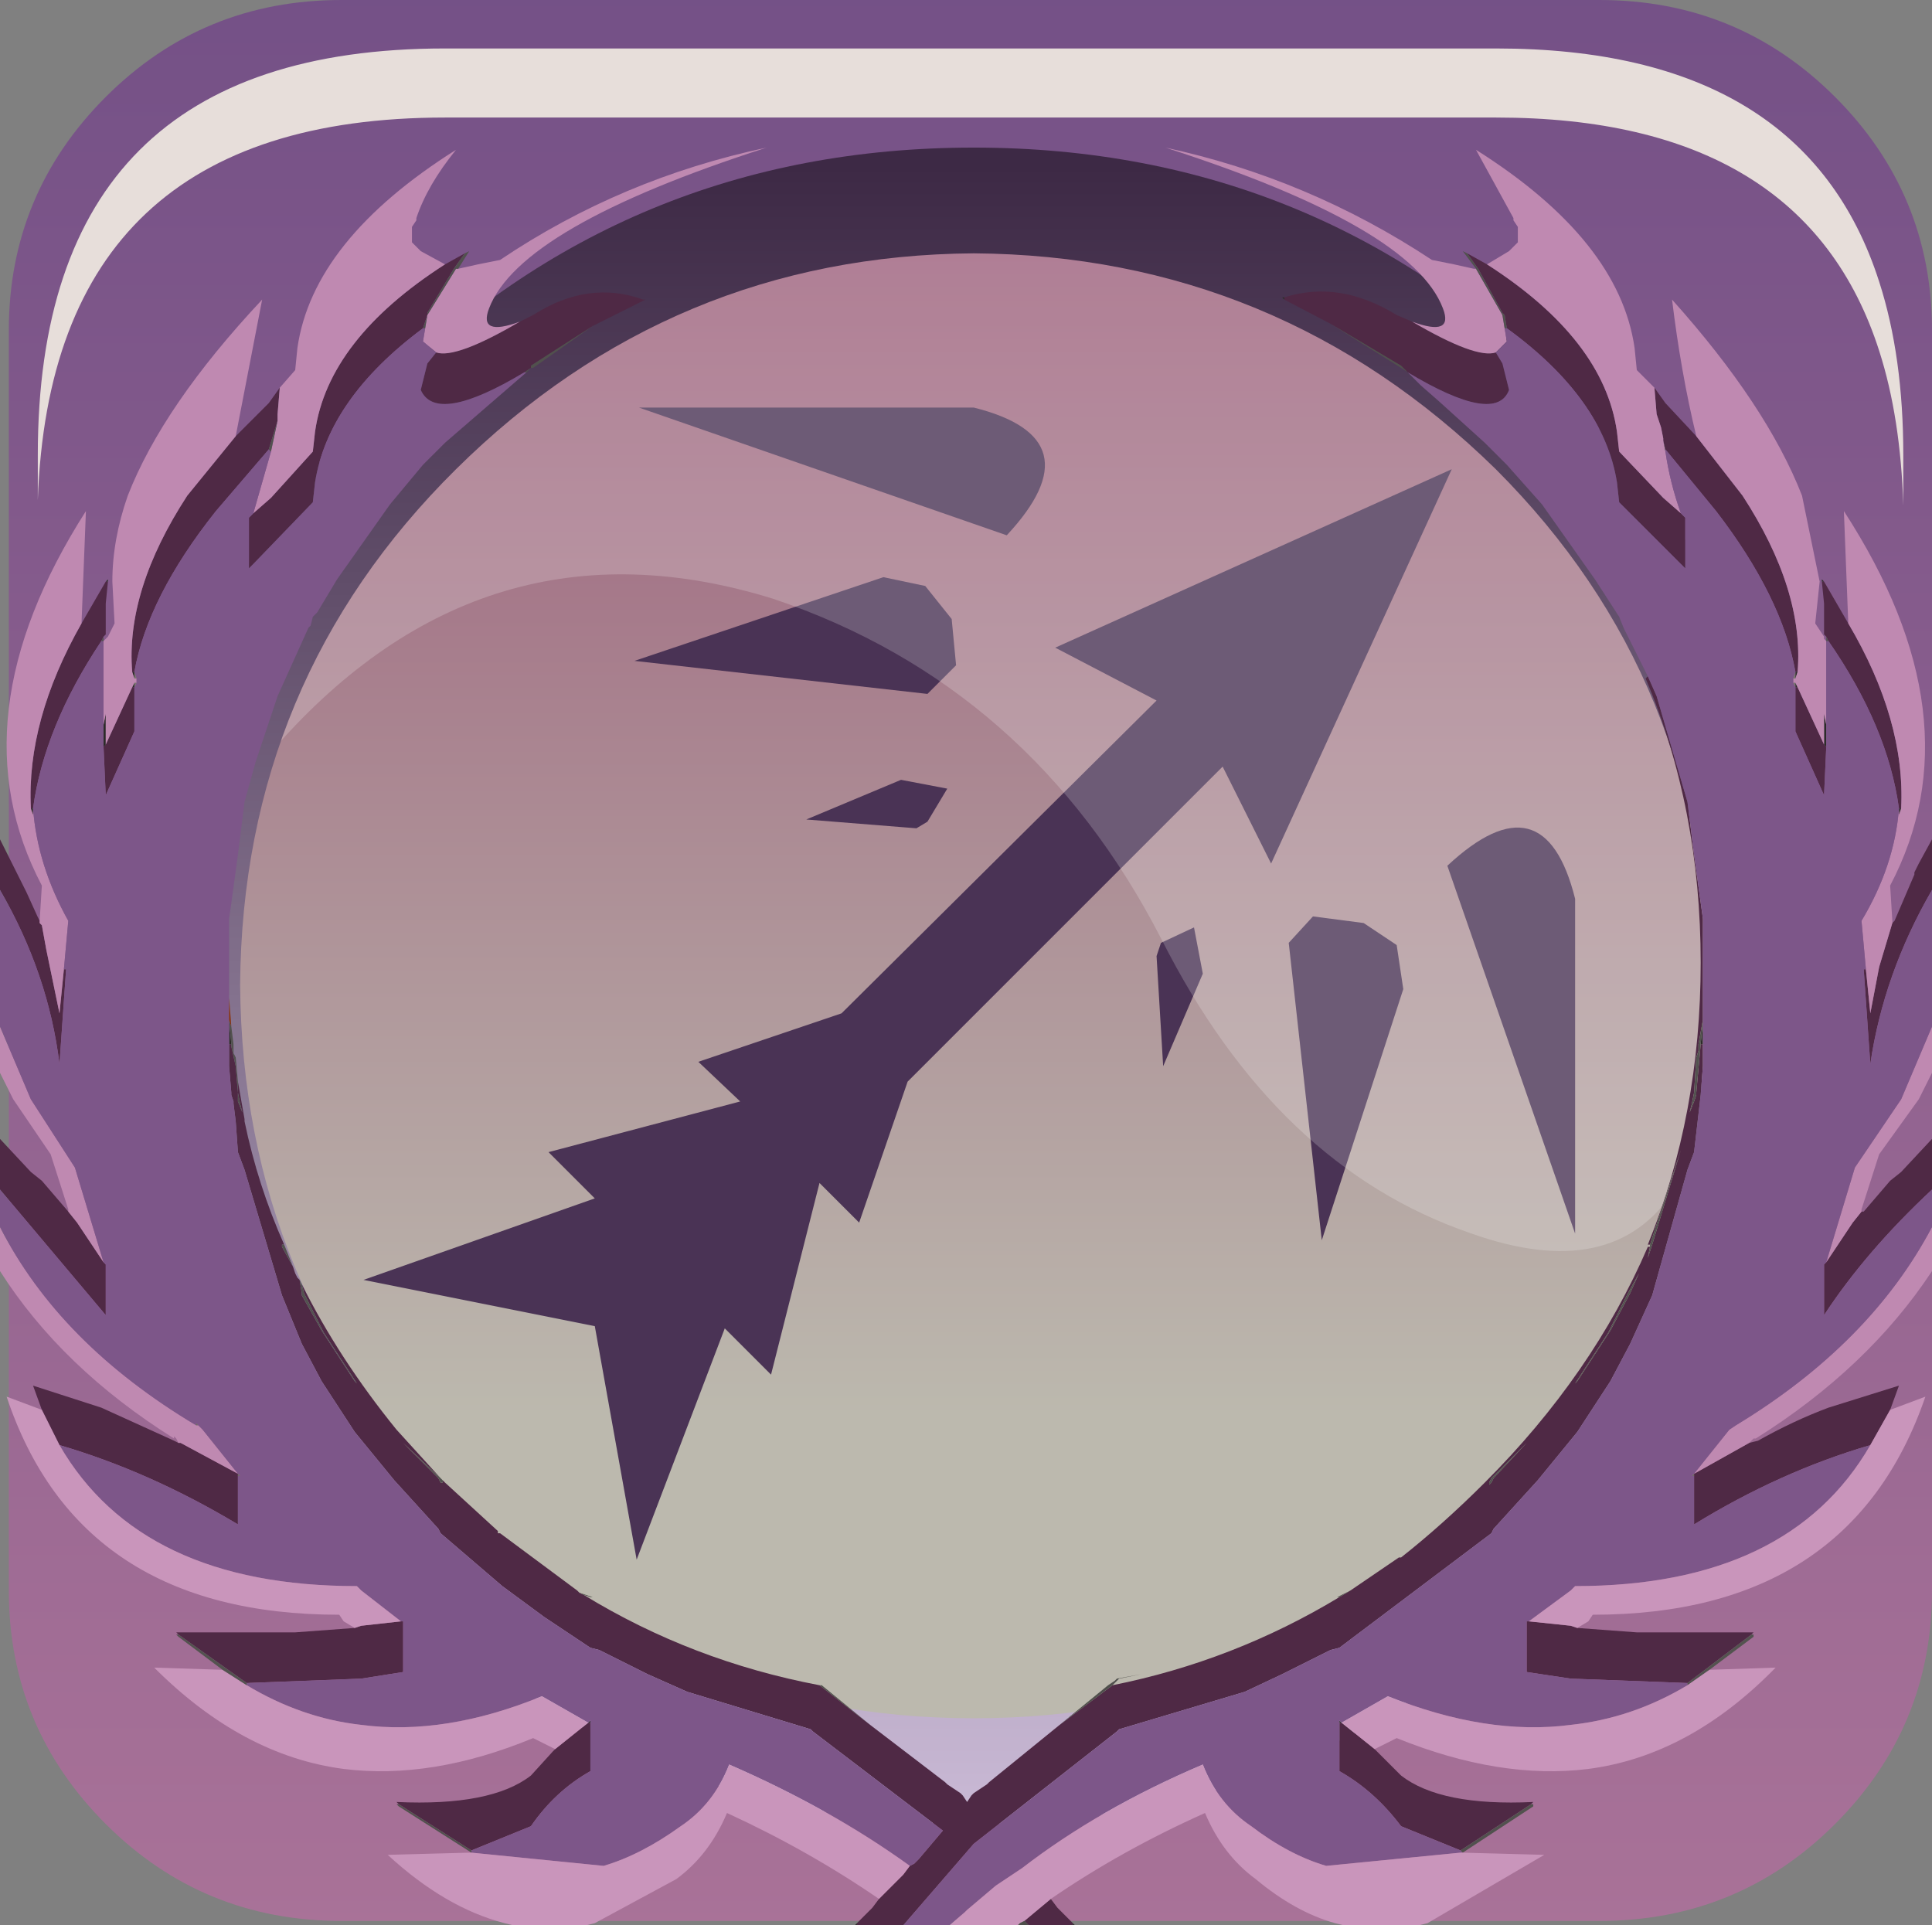 <?xml version="1.0" encoding="UTF-8" standalone="no"?>
<svg xmlns:xlink="http://www.w3.org/1999/xlink" height="65.55px" width="65.775px" xmlns="http://www.w3.org/2000/svg">
  <rect width="100%" height="100%" fill="#808080" stroke="none"/>
  <g transform="matrix(1.5, 0.0, 0.0, 1.5, 0.3, 0.0)">
    <use height="43.6" transform="matrix(1.0, 0.0, 0.0, 1.0, 0.0, 0.0)" width="43.65" xlink:href="#shape0"/>
    <use height="20.15" transform="matrix(1.159, 0.0, 0.0, 1.161, 6.05, 5.0)" width="28.2" xlink:href="#sprite0"/>
    <use height="38.05" transform="matrix(1.0, 0.0, 0.0, 1.0, 2.95, 3.35)" width="37.95" xlink:href="#shape2"/>
    <use height="8.6" transform="matrix(1.208, 0.0, 0.0, 1.206, 0.658, 1.1)" width="35.05" xlink:href="#sprite1"/>
    <use height="40.35" transform="matrix(1.0, 0.0, 0.0, 1.0, -0.2, 3.35)" width="43.85" xlink:href="#shape4"/>
  </g>
  <defs>
    <g id="shape0" transform="matrix(1.0, 0.0, 0.0, 1.0, 0.0, 0.0)">
      <path d="M36.1 0.0 Q39.25 0.0 41.45 2.2 43.65 4.4 43.65 7.5 L43.65 36.1 Q43.65 39.2 41.45 41.4 39.25 43.6 36.1 43.6 L7.55 43.6 Q4.4 43.6 2.2 41.4 0.0 39.2 0.0 36.1 L0.0 7.5 Q0.0 4.4 2.2 2.2 4.4 0.0 7.55 0.0 L36.1 0.0" fill="url(#gradient0)" fill-rule="evenodd" stroke="none"/>
      <path d="M39.7 21.9 Q39.7 29.3 34.5 34.6 29.3 39.8 21.9 39.8 14.45 39.8 9.25 34.6 4.05 29.3 4.05 21.9 4.05 14.55 9.25 9.3 14.55 4.05 21.9 4.05 29.3 4.05 34.5 9.3 39.7 14.55 39.7 21.9" fill="url(#gradient1)" fill-rule="evenodd" stroke="none"/>
      <path d="M22.65 12.15 L14.3 9.25 21.9 9.25 Q24.7 9.95 22.65 12.15 M20.8 13.3 L21.4 14.05 21.5 15.1 20.85 15.75 14.2 15.0 19.85 13.1 20.8 13.3 M21.3 17.9 L20.85 18.65 20.6 18.8 18.1 18.6 20.25 17.7 21.3 17.9 M26.9 21.05 L27.1 22.1 26.2 24.2 26.05 21.7 26.15 21.4 26.9 21.05 M29.6 20.8 L30.75 20.95 31.5 21.45 31.65 22.45 29.8 28.15 29.05 21.4 29.6 20.8 M20.4 24.55 L19.3 27.75 18.4 26.85 17.3 31.2 16.25 30.15 14.25 35.4 13.3 30.1 8.05 29.05 13.3 27.2 12.25 26.15 16.6 25.0 15.65 24.1 18.9 23.0 26.05 15.9 23.75 14.7 32.75 10.65 28.65 19.6 27.55 17.4 20.4 24.55 M32.65 19.65 Q34.85 17.6 35.55 20.4 L35.55 28.0 32.65 19.65" fill="#4a3355" fill-rule="evenodd" stroke="none"/>
    </g>
    <linearGradient gradientTransform="matrix(0.0, -0.055, -0.055, 0.0, 21.8, 18.15)" gradientUnits="userSpaceOnUse" id="gradient0" spreadMethod="pad" x1="-819.2" x2="819.2">
      <stop offset="0.012" stop-color="#bf809f"/>
      <stop offset="1.0" stop-color="#543c7c"/>
    </linearGradient>
    <linearGradient gradientTransform="matrix(0.0, -0.017, -0.017, 0.0, 21.9, 18.55)" gradientUnits="userSpaceOnUse" id="gradient1" spreadMethod="pad" x1="-819.2" x2="819.2">
      <stop offset="0.012" stop-color="#bcb9ae"/>
      <stop offset="1.0" stop-color="#9b5b79"/>
    </linearGradient>
    <g id="sprite0" transform="matrix(1.0, 0.0, 0.0, 1.0, 0.0, 0.0)">
      <use height="20.15" transform="matrix(1.0, 0.0, 0.0, 1.0, 0.0, 0.0)" width="28.2" xlink:href="#shape1"/>
    </g>
    <g id="shape1" transform="matrix(1.0, 0.0, 0.0, 1.0, 0.0, 0.0)">
      <path d="M27.65 18.45 L27.4 18.95 Q26.2 20.8 23.4 19.8 19.6 18.5 17.35 14.05 14.8 9.1 9.75 7.4 4.1 5.65 0.0 10.3 1.0 6.85 3.7 4.15 7.2 0.65 11.9 0.05 L14.8 0.05 18.4 0.65 Q21.55 1.65 24.05 4.15 28.2 8.3 28.2 14.25 28.2 16.45 27.65 18.45" fill="#ffffff" fill-opacity="0.196" fill-rule="evenodd" stroke="none"/>
    </g>
    <g id="shape2" transform="matrix(1.0, 0.0, 0.0, 1.0, -2.95, -3.35)">
      <path d="M35.3 8.9 Q40.9 14.4 40.9 22.35 40.9 30.2 35.3 35.7 29.8 41.4 21.9 41.4 14.0 41.4 8.5 35.7 2.95 30.2 2.95 22.35 2.95 14.4 8.5 8.9 14.0 3.35 21.9 3.35 29.8 3.35 35.3 8.9 M33.75 10.65 Q28.8 5.8 21.9 5.75 15.05 5.8 10.15 10.65 5.3 15.45 5.25 22.35 5.3 29.3 10.15 34.15 15.05 39.0 21.9 39.0 28.8 39.0 33.75 34.15 38.55 29.3 38.55 22.35 38.55 15.45 33.75 10.65" fill="url(#gradient2)" fill-rule="evenodd" stroke="none"/>
    </g>
    <linearGradient gradientTransform="matrix(0.0, 0.023, -0.023, 0.0, 21.9, 22.6)" gradientUnits="userSpaceOnUse" id="gradient2" spreadMethod="pad" x1="-819.2" x2="819.2">
      <stop offset="0.0" stop-color="#3d2945"/>
      <stop offset="1.0" stop-color="#cabad6"/>
    </linearGradient>
    <g id="sprite1" transform="matrix(1.0, 0.0, 0.0, 1.0, 0.2, 0.0)">
      <use height="8.6" transform="matrix(1.0, 0.0, 0.0, 1.0, -0.2, 0.0)" width="35.05" xlink:href="#shape3"/>
    </g>
    <g id="shape3" transform="matrix(1.0, 0.0, 0.0, 1.0, 0.2, 0.0)">
      <path d="M34.4 4.4 Q34.85 5.8 34.85 7.65 L34.85 8.6 Q34.8 6.95 34.4 5.7 33.0 1.3 27.2 1.3 L7.45 1.3 Q0.05 1.3 -0.2 8.5 L-0.2 7.65 Q-0.2 0.0 7.45 0.0 L27.2 0.0 Q33.0 0.0 34.4 4.4" fill="#e7deda" fill-rule="evenodd" stroke="none"/>
    </g>
    <g id="shape4" transform="matrix(1.0, 0.0, 0.0, 1.0, 0.2, -3.35)">
      <path d="M41.15 13.2 L41.2 13.2 41.75 14.15 Q43.05 16.35 42.95 18.35 L42.9 18.35 Q42.65 16.5 41.3 14.55 L41.25 14.45 41.2 14.4 41.2 13.9 41.2 13.7 41.15 13.2 M38.3 9.9 L39.35 11.25 Q40.75 13.4 40.6 15.25 L40.55 15.25 Q40.25 13.55 38.75 11.6 L37.6 10.2 37.55 10.0 37.55 9.95 37.5 9.7 37.4 9.4 37.35 8.8 37.6 9.15 38.3 9.9 M40.6 15.6 L41.2 16.9 41.25 16.95 41.2 18.05 40.55 16.6 40.55 15.6 40.6 15.6 M37.95 11.65 L38.05 11.75 38.05 12.9 37.95 12.8 36.55 11.4 36.5 10.95 Q36.2 9.05 34.0 7.45 L33.95 7.15 33.9 7.1 33.35 6.1 33.1 5.75 33.55 6.0 Q36.2 7.7 36.5 9.8 L36.55 10.25 37.55 11.3 37.95 11.65 M33.75 8.0 L33.9 8.25 34.05 8.85 Q33.75 9.65 31.75 8.45 L31.65 8.35 31.6 8.3 30.0 7.35 28.95 6.8 28.95 6.75 Q30.2 6.35 31.5 7.15 L31.85 7.3 Q33.3 8.15 33.75 8.0 M37.2 15.35 L37.4 15.8 38.1 18.2 38.25 19.4 38.45 20.85 38.45 21.75 38.45 21.8 38.45 22.0 38.45 23.15 38.35 23.7 38.35 23.85 38.3 24.0 38.25 24.8 38.2 25.05 38.15 25.25 38.25 25.0 38.3 24.85 38.3 24.8 38.4 23.7 38.45 23.7 38.45 24.2 38.4 24.85 38.25 26.15 38.1 26.55 37.3 29.4 36.8 30.5 36.35 31.35 35.6 32.5 34.7 33.6 33.7 34.7 33.65 34.8 30.2 37.4 30.0 37.45 28.9 38.0 28.05 38.4 25.2 39.25 25.15 39.3 21.9 41.85 20.3 43.7 19.25 43.7 19.25 43.65 19.6 43.3 19.75 43.1 20.05 42.8 20.25 42.6 20.3 42.55 20.45 42.35 20.55 42.3 20.65 42.2 21.2 41.55 18.25 39.3 18.2 39.25 15.4 38.4 14.5 38.0 13.4 37.45 13.2 37.4 12.15 36.7 11.2 36.0 9.8 34.8 9.75 34.7 8.75 33.6 7.85 32.5 7.1 31.35 6.65 30.5 6.2 29.4 5.35 26.55 5.2 26.15 5.15 25.45 5.1 25.05 5.1 25.0 5.05 24.85 5.05 24.8 5.0 24.2 5.0 23.7 5.05 23.7 5.05 23.75 5.15 24.2 5.2 24.8 5.2 25.0 5.3 25.25 5.25 25.05 5.2 24.8 5.2 24.55 5.35 25.4 5.35 25.45 Q5.65 26.9 6.25 28.25 L6.2 28.25 6.2 28.3 6.45 28.75 6.5 28.9 6.55 29.0 6.6 29.05 6.65 29.35 6.65 29.4 7.1 30.2 7.85 31.35 7.9 31.4 7.15 30.25 6.7 29.35 6.65 29.15 Q7.5 30.85 8.8 32.45 L9.8 33.55 8.95 32.75 9.75 33.55 9.8 33.65 9.85 33.65 9.85 33.6 9.9 33.65 11.1 34.75 11.1 34.8 11.15 34.8 12.9 36.1 12.95 36.15 13.05 36.2 Q15.5 37.7 18.4 38.25 L19.55 39.15 21.25 40.45 21.3 40.5 21.6 40.7 21.65 40.75 21.75 40.9 21.85 40.75 21.9 40.7 22.2 40.5 22.25 40.45 23.85 39.15 25.05 38.25 Q27.8 37.7 30.2 36.25 L30.45 36.1 31.55 35.35 31.6 35.35 Q32.55 34.6 33.5 33.65 35.95 31.2 37.2 28.3 L37.25 28.3 37.2 28.55 37.3 28.25 37.95 26.1 37.25 28.25 37.2 28.25 Q38.4 25.3 38.4 21.85 38.4 18.35 37.15 15.4 L37.2 15.35 M32.95 42.0 L31.6 41.45 Q31.0 40.65 30.2 40.2 L30.2 39.1 30.25 39.1 31.0 39.7 31.05 39.75 31.6 40.3 Q32.5 41.0 34.6 40.9 L34.55 40.95 32.95 42.0 M38.1 38.2 L35.45 38.1 34.45 37.95 34.45 36.8 34.5 36.8 35.45 36.9 35.6 36.95 36.95 37.05 39.6 37.05 39.55 37.1 38.1 38.2 M42.25 32.8 Q40.2 33.4 38.25 34.6 L38.25 33.5 38.25 33.45 39.5 32.75 39.7 32.7 Q40.5 32.25 41.3 31.95 L42.9 31.45 42.7 32.0 42.25 32.8 M43.65 27.0 Q42.15 28.4 41.2 29.85 L41.2 28.7 41.25 28.65 41.85 27.75 42.05 27.5 42.1 27.5 42.7 26.8 42.95 26.6 43.65 25.85 43.65 27.0 M43.65 20.2 Q42.55 22.1 42.25 24.15 L42.1 22.0 42.15 22.0 42.25 23.0 42.45 21.95 42.75 20.95 42.8 20.9 43.25 19.85 43.25 19.8 43.3 19.7 43.35 19.6 43.65 19.05 43.65 20.2 M10.35 5.75 L10.1 6.1 9.5 7.1 9.5 7.15 9.4 7.45 Q7.25 9.05 6.95 10.95 L6.9 11.4 5.55 12.8 5.45 12.9 5.45 11.75 5.55 11.65 5.95 11.3 6.9 10.25 6.95 9.8 Q7.25 7.7 9.9 6.0 L10.35 5.75 M11.6 7.3 L11.9 7.15 Q13.15 6.35 14.4 6.8 L14.45 6.8 13.25 7.4 11.85 8.3 11.85 8.35 11.7 8.45 Q9.7 9.65 9.35 8.85 L9.5 8.25 9.7 8.0 Q10.15 8.15 11.6 7.3 M6.15 8.8 L6.1 9.4 6.1 9.55 5.9 10.2 4.7 11.6 Q3.15 13.55 2.85 15.25 L2.8 15.25 Q2.65 13.4 4.05 11.25 L5.15 9.9 5.9 9.15 6.15 8.8 M2.2 16.9 L2.8 15.6 2.85 15.6 2.85 16.6 2.2 18.05 2.15 16.95 2.2 16.9 M2.2 13.2 L2.25 13.2 2.2 13.7 2.2 13.9 2.2 14.4 2.15 14.45 2.1 14.55 Q0.8 16.5 0.55 18.35 L0.5 18.35 Q0.4 16.35 1.65 14.15 L2.2 13.2 M1.25 22.0 L1.3 22.0 1.15 24.15 Q0.9 22.1 -0.2 20.2 L-0.2 19.05 0.4 20.25 0.65 20.8 0.7 20.9 0.7 20.95 0.75 21.0 0.85 21.55 1.15 23.0 1.25 22.0 M2.15 28.65 L2.2 28.7 2.2 29.85 -0.2 27.0 -0.2 25.85 0.5 26.6 0.75 26.8 1.35 27.5 1.55 27.75 2.15 28.65 M5.2 33.5 L5.2 34.6 Q3.2 33.4 1.15 32.8 L0.75 32.0 0.55 31.45 2.1 31.95 3.75 32.7 3.85 32.75 3.9 32.75 5.2 33.45 5.2 33.5 M8.9 36.8 L8.95 36.8 8.95 37.95 8.0 38.1 5.4 38.2 3.85 37.1 3.8 37.05 6.5 37.05 7.85 36.95 8.0 36.9 8.9 36.8 M13.2 39.1 L13.2 40.2 Q12.4 40.65 11.85 41.45 L10.5 42.0 8.85 40.95 8.8 40.9 Q10.95 41.0 11.85 40.3 L12.35 39.75 12.4 39.7 13.15 39.1 13.2 39.1 M33.65 33.65 L33.7 33.55 34.45 32.75 33.65 33.55 33.6 33.65 33.6 33.7 33.65 33.65 M36.8 29.35 L37.0 28.9 36.75 29.35 36.3 30.25 35.55 31.4 35.6 31.35 36.35 30.2 36.8 29.35 M23.65 43.1 L23.8 43.3 24.15 43.65 24.15 43.7 23.15 43.7 23.05 43.6 23.65 43.1" fill="#4f2945" fill-rule="evenodd" stroke="none"/>
      <path d="M41.2 13.2 L41.15 13.2 41.15 13.15 41.2 13.2 M42.9 18.35 L42.95 18.35 42.9 18.5 42.9 18.35 M40.6 15.25 L40.55 15.4 40.55 15.25 40.6 15.25 M40.55 15.5 L40.6 15.6 40.55 15.6 40.55 15.5 M41.2 16.9 L41.2 16.2 41.25 16.45 41.25 16.95 41.2 16.9 M38.45 23.15 L38.45 23.7 38.4 23.7 38.45 23.15 M30.2 39.1 L30.2 39.05 30.25 39.1 30.2 39.1 M28.95 6.8 L28.9 6.75 28.95 6.75 28.95 6.8 M5.05 23.7 L5.0 23.7 5.0 23.15 5.05 23.7 M19.25 43.65 L19.25 43.7 19.2 43.7 19.25 43.65 M2.8 15.25 L2.85 15.25 2.85 15.4 2.8 15.25 M2.15 16.45 L2.2 16.2 2.2 16.9 2.15 16.95 2.15 16.45 M2.8 15.6 L2.85 15.5 2.85 15.6 2.8 15.6 M2.2 13.2 L2.25 13.15 2.25 13.2 2.2 13.2 M13.15 39.1 L13.2 39.05 13.2 39.1 13.15 39.1 M0.5 18.35 L0.55 18.35 0.55 18.5 0.5 18.35 M24.15 43.7 L24.15 43.65 24.2 43.7 24.15 43.7" fill="#2c2c29" fill-rule="evenodd" stroke="none"/>
      <path d="M42.95 18.35 Q43.05 16.35 41.75 14.15 L41.65 11.6 Q44.7 16.3 42.7 20.1 L42.75 20.9 42.75 20.95 42.45 21.95 42.25 23.0 42.15 22.0 42.05 20.9 Q42.8 19.65 42.9 18.35 L42.9 18.5 42.95 18.35 M38.3 9.9 Q37.95 8.45 37.75 6.8 39.9 9.2 40.7 11.25 L41.1 13.2 41.0 14.15 41.2 14.45 41.2 14.5 41.25 14.55 41.25 16.45 41.2 16.2 41.2 16.9 40.6 15.6 40.55 15.5 40.5 15.5 40.5 15.4 40.55 15.4 40.6 15.25 Q40.75 13.4 39.35 11.25 L38.3 9.9 M37.6 10.25 Q37.7 10.95 37.95 11.65 L37.55 11.3 36.55 10.25 36.5 9.8 Q36.2 7.7 33.55 6.0 L34.05 5.7 34.25 5.5 34.25 5.15 34.15 5.0 34.15 4.95 33.3 3.4 Q36.55 5.45 36.9 7.9 L36.95 8.4 37.35 8.8 37.4 9.4 37.5 9.7 37.55 9.95 37.55 10.0 37.6 10.25 M33.95 7.45 L34.0 7.75 33.75 8.0 Q33.3 8.15 31.85 7.3 32.8 7.65 32.55 7.0 31.85 5.15 26.25 3.35 29.5 4.05 32.3 5.9 L32.8 6.0 33.25 6.1 33.3 6.1 33.9 7.15 33.95 7.45 M38.25 33.45 L39.05 32.45 39.2 32.35 Q42.25 30.5 43.65 27.85 L43.65 28.85 Q42.2 31.05 39.65 32.65 L39.6 32.65 39.5 32.75 38.25 33.45 M41.25 28.65 L41.9 26.5 42.95 24.95 43.65 23.3 43.65 24.35 43.55 24.55 43.35 24.95 42.45 26.2 42.05 27.45 42.05 27.5 41.85 27.75 41.25 28.65 M9.5 7.15 L10.15 6.1 10.2 6.1 10.65 6.0 11.15 5.9 Q13.9 4.05 17.2 3.35 11.6 5.15 10.9 7.0 10.65 7.65 11.6 7.3 10.15 8.15 9.7 8.0 L9.4 7.75 9.45 7.45 9.5 7.15 M6.15 8.8 L6.5 8.4 6.55 7.9 Q6.9 5.45 10.15 3.4 9.5 4.2 9.25 4.95 L9.25 5.0 9.15 5.15 9.15 5.5 9.35 5.7 9.9 6.0 Q7.25 7.7 6.95 9.8 L6.9 10.25 5.95 11.3 5.55 11.65 5.95 10.25 6.1 9.55 6.1 9.4 6.15 8.8 M5.15 9.9 L4.05 11.25 Q2.65 13.4 2.8 15.25 L2.85 15.4 2.9 15.4 2.9 15.5 2.85 15.5 2.8 15.6 2.2 16.9 2.2 16.2 2.15 16.45 2.15 14.55 2.2 14.5 2.25 14.45 2.4 14.15 2.35 13.2 Q2.35 12.25 2.7 11.25 3.5 9.2 5.75 6.8 L5.15 9.9 M0.55 18.35 Q0.65 19.65 1.35 20.9 L1.25 22.0 1.15 23.0 0.85 21.55 0.75 21.0 0.7 20.95 0.7 20.9 0.75 20.1 Q-1.25 16.3 1.75 11.6 L1.65 14.15 Q0.4 16.35 0.5 18.35 L0.55 18.5 0.55 18.35 M-0.2 23.3 L0.5 24.95 1.5 26.5 2.15 28.65 1.55 27.75 1.35 27.5 1.35 27.45 0.95 26.2 0.1 24.95 -0.1 24.55 -0.2 24.35 -0.2 23.3 M-0.2 27.85 Q1.15 30.5 4.25 32.35 L4.3 32.35 4.4 32.45 5.2 33.45 3.9 32.75 3.85 32.75 3.8 32.65 3.75 32.6 3.75 32.65 Q1.2 31.05 -0.2 28.85 L-0.2 27.85" fill="#bf89b1" fill-rule="evenodd" stroke="none"/>
      <path d="M41.3 14.55 Q42.65 16.5 42.9 18.35 42.8 19.65 42.05 20.9 L42.15 22.0 42.1 22.0 42.25 24.15 Q42.55 22.1 43.65 20.2 L43.65 23.3 42.95 24.95 41.9 26.5 41.25 28.65 41.2 28.7 41.2 29.85 Q42.15 28.4 43.65 27.0 L43.65 27.85 Q42.25 30.5 39.2 32.35 L39.05 32.45 38.25 33.45 38.2 33.5 38.25 33.5 38.25 34.6 Q40.2 33.4 42.25 32.8 40.4 36.0 35.55 36.0 L35.45 36.1 34.5 36.8 34.45 36.8 34.45 37.95 35.45 38.1 38.1 38.2 38.1 38.25 Q36.85 39.0 35.45 39.15 33.55 39.4 31.3 38.5 L30.25 39.1 30.2 39.05 30.2 39.1 30.2 40.2 Q31.0 40.65 31.6 41.45 L32.95 42.0 33.0 42.05 32.95 42.05 29.9 42.35 Q29.05 42.1 28.2 41.45 27.45 40.95 27.1 40.05 24.75 41.05 23.0 42.4 L22.4 42.8 21.75 43.35 21.7 43.4 21.35 43.7 20.3 43.7 21.9 41.85 25.15 39.3 25.2 39.25 28.05 38.4 28.9 38.0 30.0 37.45 30.2 37.4 33.65 34.8 33.7 34.7 34.7 33.6 35.6 32.5 36.35 31.35 36.8 30.5 37.3 29.4 38.1 26.55 38.25 26.15 38.4 24.85 38.45 24.2 38.45 23.7 38.45 23.15 38.45 22.0 38.45 21.8 38.45 21.75 38.45 20.85 38.25 19.4 38.1 18.2 37.4 15.8 37.2 15.35 36.65 14.25 36.55 14.0 36.0 13.15 34.8 11.45 34.0 10.55 33.65 10.2 33.55 10.1 33.5 10.05 32.45 9.1 32.05 8.75 31.75 8.45 Q33.75 9.65 34.05 8.85 L33.9 8.25 33.75 8.0 34.0 7.75 33.95 7.45 34.0 7.45 Q36.2 9.05 36.5 10.95 L36.55 11.4 37.95 12.8 38.05 12.9 38.05 11.75 37.95 11.65 Q37.7 10.95 37.6 10.25 L37.6 10.2 38.75 11.6 Q40.25 13.55 40.55 15.25 L40.5 15.4 40.5 15.5 40.55 15.6 40.55 16.6 41.2 18.05 41.25 16.95 41.25 16.45 41.25 14.55 41.3 14.55 M5.0 23.7 L5.0 24.2 5.05 24.8 5.05 24.85 5.1 25.0 5.1 25.05 5.15 25.45 5.2 26.15 5.35 26.55 6.2 29.4 6.65 30.5 7.1 31.35 7.85 32.5 8.75 33.6 9.75 34.7 9.8 34.8 11.2 36.0 12.15 36.7 13.2 37.4 13.4 37.45 14.5 38.0 15.4 38.4 18.2 39.25 18.25 39.3 21.2 41.55 20.65 42.2 20.55 42.3 20.45 42.35 Q18.65 41.05 16.35 40.05 16.0 40.95 15.25 41.45 14.35 42.1 13.5 42.35 L10.5 42.05 10.5 42.0 11.85 41.45 Q12.4 40.65 13.2 40.2 L13.2 39.1 13.2 39.05 13.15 39.1 12.1 38.5 Q9.9 39.4 8.0 39.15 6.65 39.0 5.4 38.25 L5.4 38.2 8.0 38.1 8.95 37.95 8.95 36.8 8.9 36.8 8.0 36.1 7.9 36.0 Q3.0 36.0 1.15 32.8 3.2 33.4 5.2 34.6 L5.2 33.5 5.25 33.5 5.2 33.45 4.4 32.45 4.3 32.35 4.25 32.3 4.25 32.35 Q1.15 30.5 -0.2 27.85 L-0.2 27.0 2.2 29.85 2.2 28.7 2.15 28.65 1.5 26.5 0.5 24.95 -0.2 23.3 -0.2 20.2 Q0.9 22.1 1.15 24.15 L1.3 22.0 1.25 22.0 1.35 20.9 Q0.65 19.65 0.55 18.35 0.8 16.5 2.1 14.55 L2.15 14.55 2.15 16.45 2.15 16.95 2.2 18.05 2.85 16.6 2.85 15.6 2.9 15.5 2.9 15.4 2.85 15.25 Q3.15 13.55 4.7 11.6 L5.9 10.2 5.95 10.25 5.55 11.65 5.45 11.75 5.45 12.9 5.55 12.8 6.9 11.4 6.95 10.95 Q7.25 9.05 9.4 7.45 L9.45 7.45 9.4 7.75 9.7 8.0 9.5 8.25 9.35 8.85 Q9.7 9.65 11.7 8.45 L11.75 8.45 9.9 10.05 9.55 10.4 9.4 10.55 8.9 11.15 8.65 11.45 7.45 13.15 7.0 13.9 6.9 14.0 6.85 14.2 6.8 14.25 6.1 15.8 5.7 17.0 5.6 17.3 5.35 18.2 5.2 19.4 5.05 20.5 5.0 20.85 5.0 21.55 5.0 21.85 5.0 22.0 5.0 22.65 5.0 23.15 5.0 23.7" fill="#7d5689" fill-rule="evenodd" stroke="none"/>
      <path d="M41.25 14.45 L41.3 14.55 41.25 14.55 41.25 14.45 M37.6 10.2 L37.6 10.25 37.55 10.0 37.6 10.2 M34.0 7.45 L33.95 7.45 33.9 7.15 33.3 6.1 33.0 5.7 33.1 5.75 33.35 6.1 33.9 7.1 33.95 7.15 34.0 7.45 M33.0 42.05 L32.95 42.0 34.55 40.95 34.6 40.95 34.6 41.0 33.0 42.05 M38.1 38.25 L38.1 38.2 39.55 37.1 39.6 37.1 39.6 37.15 38.6 37.9 38.1 38.25 M31.75 8.45 L31.6 8.35 31.2 8.1 30.0 7.35 31.6 8.3 31.65 8.35 31.75 8.45 M37.25 28.25 L37.95 26.1 37.3 28.25 37.2 28.55 37.25 28.3 37.25 28.25 M30.45 36.1 L30.2 36.25 30.15 36.25 30.45 36.1 M25.05 38.25 L23.85 39.15 24.95 38.25 25.1 38.15 25.15 38.1 25.7 38.0 25.2 38.1 25.15 38.15 25.05 38.25 M38.4 23.7 L38.3 24.8 38.3 24.85 38.25 25.0 38.15 25.25 38.2 25.05 38.25 24.8 38.3 24.0 38.35 23.85 38.35 23.7 38.45 23.15 38.4 23.7 M36.8 29.35 L36.35 30.2 35.6 31.35 35.55 31.4 36.3 30.25 36.75 29.35 37.0 28.9 36.8 29.35 M33.65 33.65 L33.6 33.7 33.6 33.65 33.65 33.55 34.45 32.75 33.7 33.55 33.65 33.65" fill="url(#gradient3)" fill-rule="evenodd" stroke="none"/>
      <path d="M40.55 15.4 L40.5 15.4 40.55 15.25 40.55 15.4 M40.5 15.5 L40.55 15.5 40.55 15.6 40.5 15.5 M38.25 33.5 L38.2 33.5 38.25 33.45 38.25 33.5" fill="url(#gradient4)" fill-rule="evenodd" stroke="none"/>
      <path d="M21.35 43.7 L21.7 43.4 21.75 43.35 22.4 42.8 23.0 42.4 Q24.75 41.05 27.1 40.05 27.45 40.95 28.2 41.45 29.05 42.1 29.9 42.35 L32.95 42.05 33.0 42.05 34.85 42.1 32.2 43.65 32.0 43.7 30.3 43.7 30.1 43.65 Q29.2 43.4 28.3 42.65 27.55 42.1 27.15 41.15 25.25 42.0 23.65 43.1 L23.05 43.6 22.95 43.65 22.9 43.7 21.35 43.7 M30.25 39.1 L31.3 38.5 Q33.55 39.4 35.45 39.15 36.85 39.0 38.1 38.25 L38.6 37.9 40.1 37.85 Q38.15 39.85 35.85 40.15 33.85 40.4 31.5 39.45 L31.0 39.7 30.25 39.1 M34.5 36.8 L35.45 36.1 35.55 36.0 Q40.4 36.0 42.25 32.8 L42.7 32.0 43.5 31.7 Q41.8 36.65 35.95 36.65 L35.85 36.8 35.6 36.95 35.45 36.9 34.5 36.8 M20.45 42.35 L20.3 42.55 20.25 42.6 20.05 42.8 19.75 43.1 Q18.15 42.0 16.3 41.15 15.9 42.1 15.15 42.65 L13.3 43.65 13.1 43.7 11.45 43.7 11.25 43.65 Q9.9 43.3 8.6 42.1 L10.45 42.05 10.5 42.05 13.5 42.35 Q14.35 42.1 15.25 41.45 16.0 40.95 16.35 40.05 18.65 41.05 20.45 42.35 M1.15 32.8 Q3.0 36.0 7.9 36.0 L8.0 36.1 8.9 36.8 8.0 36.9 7.85 36.95 7.6 36.8 7.5 36.65 Q1.6 36.65 -0.05 31.7 L0.75 32.0 1.15 32.8 M5.4 38.25 Q6.65 39.0 8.0 39.15 9.9 39.4 12.1 38.5 L13.15 39.1 12.4 39.7 11.9 39.45 Q9.6 40.4 7.6 40.15 5.3 39.85 3.3 37.85 L4.85 37.9 5.4 38.25" fill="#c995bb" fill-rule="evenodd" stroke="none"/>
      <path d="M19.55 39.15 L18.4 38.25 18.45 38.25 19.55 39.15 M13.05 36.2 L12.95 36.15 13.25 36.25 13.2 36.25 13.05 36.2 M9.85 33.6 L9.85 33.65 9.8 33.65 9.75 33.55 8.95 32.75 9.8 33.55 9.85 33.6 M6.65 29.15 L6.7 29.35 7.15 30.25 7.9 31.4 7.85 31.35 7.1 30.2 6.65 29.4 6.65 29.35 6.6 29.05 6.65 29.15 M6.45 28.75 L6.2 28.3 6.2 28.25 6.25 28.25 6.45 28.75 M5.2 24.55 L5.2 24.8 5.25 25.05 5.3 25.25 5.2 25.0 5.2 24.8 5.15 24.2 5.05 23.75 5.05 23.7 5.0 23.15 5.05 23.3 5.1 23.7 5.1 23.9 5.15 24.0 5.2 24.55 M10.35 5.75 L10.45 5.7 10.2 6.1 10.15 6.1 9.5 7.15 9.5 7.1 10.1 6.1 10.35 5.75 M13.25 7.4 L11.9 8.35 11.85 8.35 11.75 8.45 11.7 8.45 11.85 8.35 11.85 8.3 13.25 7.4 M6.1 9.55 L5.95 10.25 5.9 10.2 6.1 9.55 M9.45 7.45 L9.4 7.45 9.5 7.15 9.45 7.45 M2.15 14.45 L2.15 14.55 2.1 14.55 2.15 14.45 M5.4 38.2 L5.4 38.25 4.85 37.9 3.85 37.15 3.8 37.1 3.85 37.1 5.4 38.2 M10.5 42.0 L10.5 42.05 8.85 41.0 8.8 40.95 8.85 40.95 10.5 42.0 M23.05 43.6 L23.15 43.7 22.9 43.7 22.95 43.65 23.05 43.6" fill="url(#gradient5)" fill-rule="evenodd" stroke="none"/>
      <path d="M2.85 15.5 L2.9 15.5 2.85 15.6 2.85 15.5 M2.9 15.4 L2.85 15.4 2.85 15.25 2.9 15.4 M4.25 32.35 L4.25 32.3 4.3 32.35 4.25 32.35 M5.2 33.45 L5.25 33.5 5.2 33.5 5.2 33.45" fill="url(#gradient6)" fill-rule="evenodd" stroke="none"/>
      <path d="M5.0 22.65 L5.05 23.3 5.0 23.15 5.0 22.65" fill="#89320e" fill-rule="evenodd" stroke="none"/>
    </g>
    <linearGradient gradientTransform="matrix(0.016, 0.0, 0.0, 0.024, 31.85, 25.35)" gradientUnits="userSpaceOnUse" id="gradient3" spreadMethod="pad" x1="-819.2" x2="819.2">
      <stop offset="0.016" stop-color="#4e4e4a"/>
      <stop offset="1.0" stop-color="#545451"/>
    </linearGradient>
    <linearGradient gradientTransform="matrix(0.006, -0.021, -0.013, -0.004, 34.05, 25.5)" gradientUnits="userSpaceOnUse" id="gradient4" spreadMethod="pad" x1="-819.2" x2="819.2">
      <stop offset="0.0" stop-color="#65645e"/>
      <stop offset="1.0" stop-color="#7d7b73"/>
    </linearGradient>
    <linearGradient gradientTransform="matrix(-0.016, 0.0, 0.0, 0.024, 11.6, 25.35)" gradientUnits="userSpaceOnUse" id="gradient5" spreadMethod="pad" x1="-819.2" x2="819.2">
      <stop offset="0.016" stop-color="#4e4e4a"/>
      <stop offset="1.0" stop-color="#545451"/>
    </linearGradient>
    <linearGradient gradientTransform="matrix(-0.006, -0.021, 0.013, -0.004, 9.35, 25.5)" gradientUnits="userSpaceOnUse" id="gradient6" spreadMethod="pad" x1="-819.2" x2="819.2">
      <stop offset="0.0" stop-color="#65645e"/>
      <stop offset="1.0" stop-color="#7d7b73"/>
    </linearGradient>
  </defs>
</svg>
